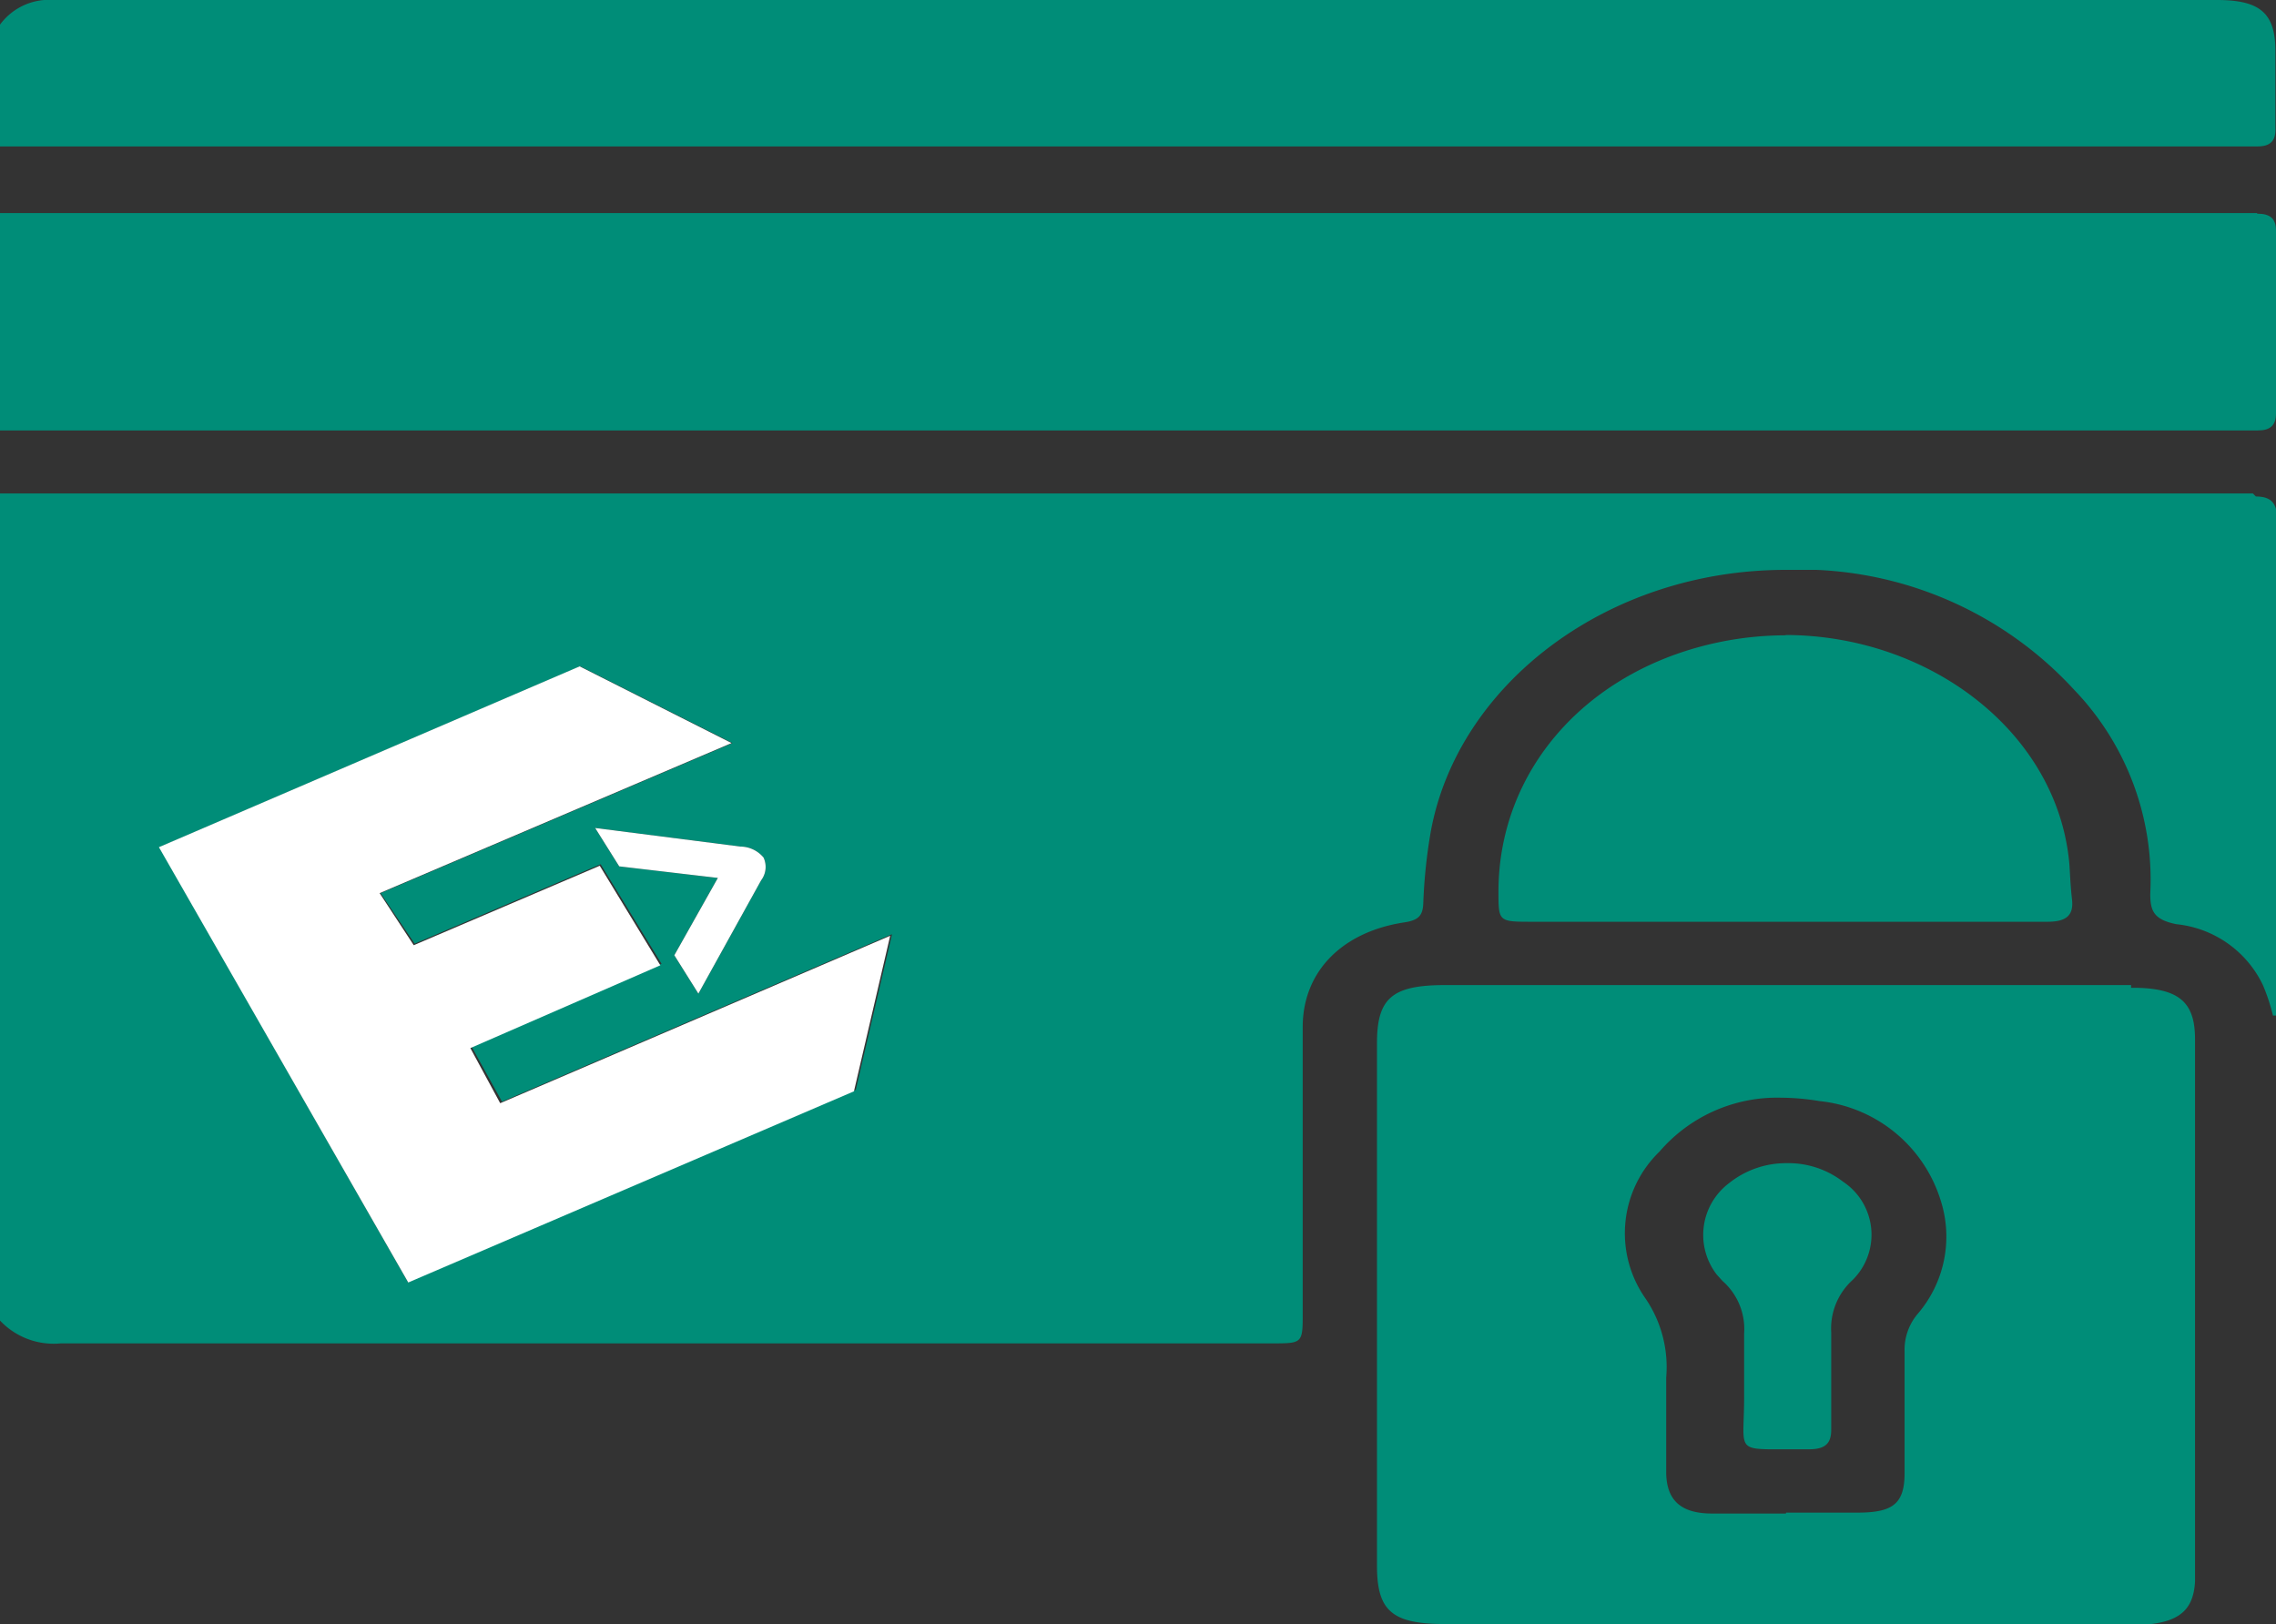 <svg xmlns="http://www.w3.org/2000/svg" viewBox="0 0 74.76 53.36"><rect x="0" y="0" width="74.76" height="53.36" fill="#333333" stroke="none"/><defs><style>.cls-1{fill:#008d78;}.cls-2{fill:#fff;}</style></defs><title>Recurso 8</title><g id="Capa_2" data-name="Capa 2"><g id="Capa_1-2" data-name="Capa 1"><g id="Capa_2-2" data-name="Capa 2"><g id="Capa_1-2-2" data-name="Capa 1-2"><path class="cls-1" d="M22.94,32.64l-.79-1.26,1.43-2.54-3.24-.38-.79-1.26,4.77.61a1,1,0,0,1,.76.36.73.73,0,0,1-.08.75l-2.06,3.72m-9.53,9.49L5.24,27.83l13.82-5.94,5,2.52L12.5,29.34,13.62,31l6.11-2.61,2,3.27-6.24,2.72,1,1.81,12.81-5.5-1.19,5.11-14.7,6.28M74,16.21H0V43.38a2.42,2.42,0,0,0,2,.75H41.79c.94,0,1,0,1-.86V33.74c0-1.82,1.29-3.13,3.34-3.44.47-.07.6-.23.62-.61A17.39,17.39,0,0,1,47,27.3c.89-4.81,5.78-8.58,11.66-8.58h1a12.21,12.21,0,0,1,8.47,3.94,9,9,0,0,1,2.5,6.7c0,.56.11.85.86,1a3.55,3.55,0,0,1,2.84,2,6.4,6.4,0,0,1,.33,1h.14V17.08c0-.53-.18-.77-.7-.77"/><path class="cls-1" d="M74.13,7H0v7.14H74.17c.4,0,.59-.17.59-.56v-6c0-.4-.19-.56-.61-.56"/><path class="cls-1" d="M72.6,0H1.77A2,2,0,0,0,0,.81v4H74.15c.44,0,.61-.2.59-.61V1.68C74.74.44,74.25,0,72.82,0H72.6"/><path class="cls-1" d="M58.66,49.72H56.24c-1,0-1.49-.41-1.51-1.32V45.25a4,4,0,0,0-.67-2.58,3.73,3.73,0,0,1,.45-4.84,5.09,5.09,0,0,1,4-1.77,7.83,7.83,0,0,1,1.25.11,4.67,4.67,0,0,1,4,3.31A3.89,3.89,0,0,1,63,43.15a1.82,1.82,0,0,0-.44,1.24v4c0,1-.38,1.29-1.49,1.3H58.67M70,32.36H47.47c-1.73,0-2.24.42-2.24,1.9V51.44c0,1.49.51,1.91,2.24,1.91H69.86a5.36,5.36,0,0,0,.8,0c1-.12,1.39-.54,1.44-1.39V34.13c0-1.19-.51-1.64-1.88-1.68H70"/><path class="cls-1" d="M58.7,20.87a10.91,10.91,0,0,0-2,.18c-4.45.83-7.47,4.15-7.48,8.23,0,1,0,1,1.11,1H67.25c.6,0,.87-.19.81-.73s-.06-.8-.09-1.2c-.4-4.3-4.59-7.49-9.34-7.49"/><path class="cls-1" d="M58.68,38.21a3,3,0,0,0-1.89.66,2.13,2.13,0,0,0-.4,3l.19.21a2.1,2.1,0,0,1,.71,1.72v2.08c0,1.64-.27,1.73,1,1.73h1.12c.56,0,.75-.2.74-.68V43.77a2.15,2.15,0,0,1,.7-1.72,2.09,2.09,0,0,0-.31-3.23,2.94,2.94,0,0,0-1.82-.61"/><polyline class="cls-2" points="19.04 21.89 5.22 27.83 13.41 42.13 28.05 35.85 29.24 30.74 16.43 36.24 15.45 34.43 21.69 31.71 19.7 28.44 13.59 31.05 12.47 29.34 24.03 24.41 19.04 21.89"/><path class="cls-2" d="M19.55,27.2l.79,1.26,3.24.38-1.43,2.54.79,1.26L25,28.92a.73.73,0,0,0,.08-.75,1,1,0,0,0-.76-.36l-4.77-.61"/></g></g></g></g></svg>